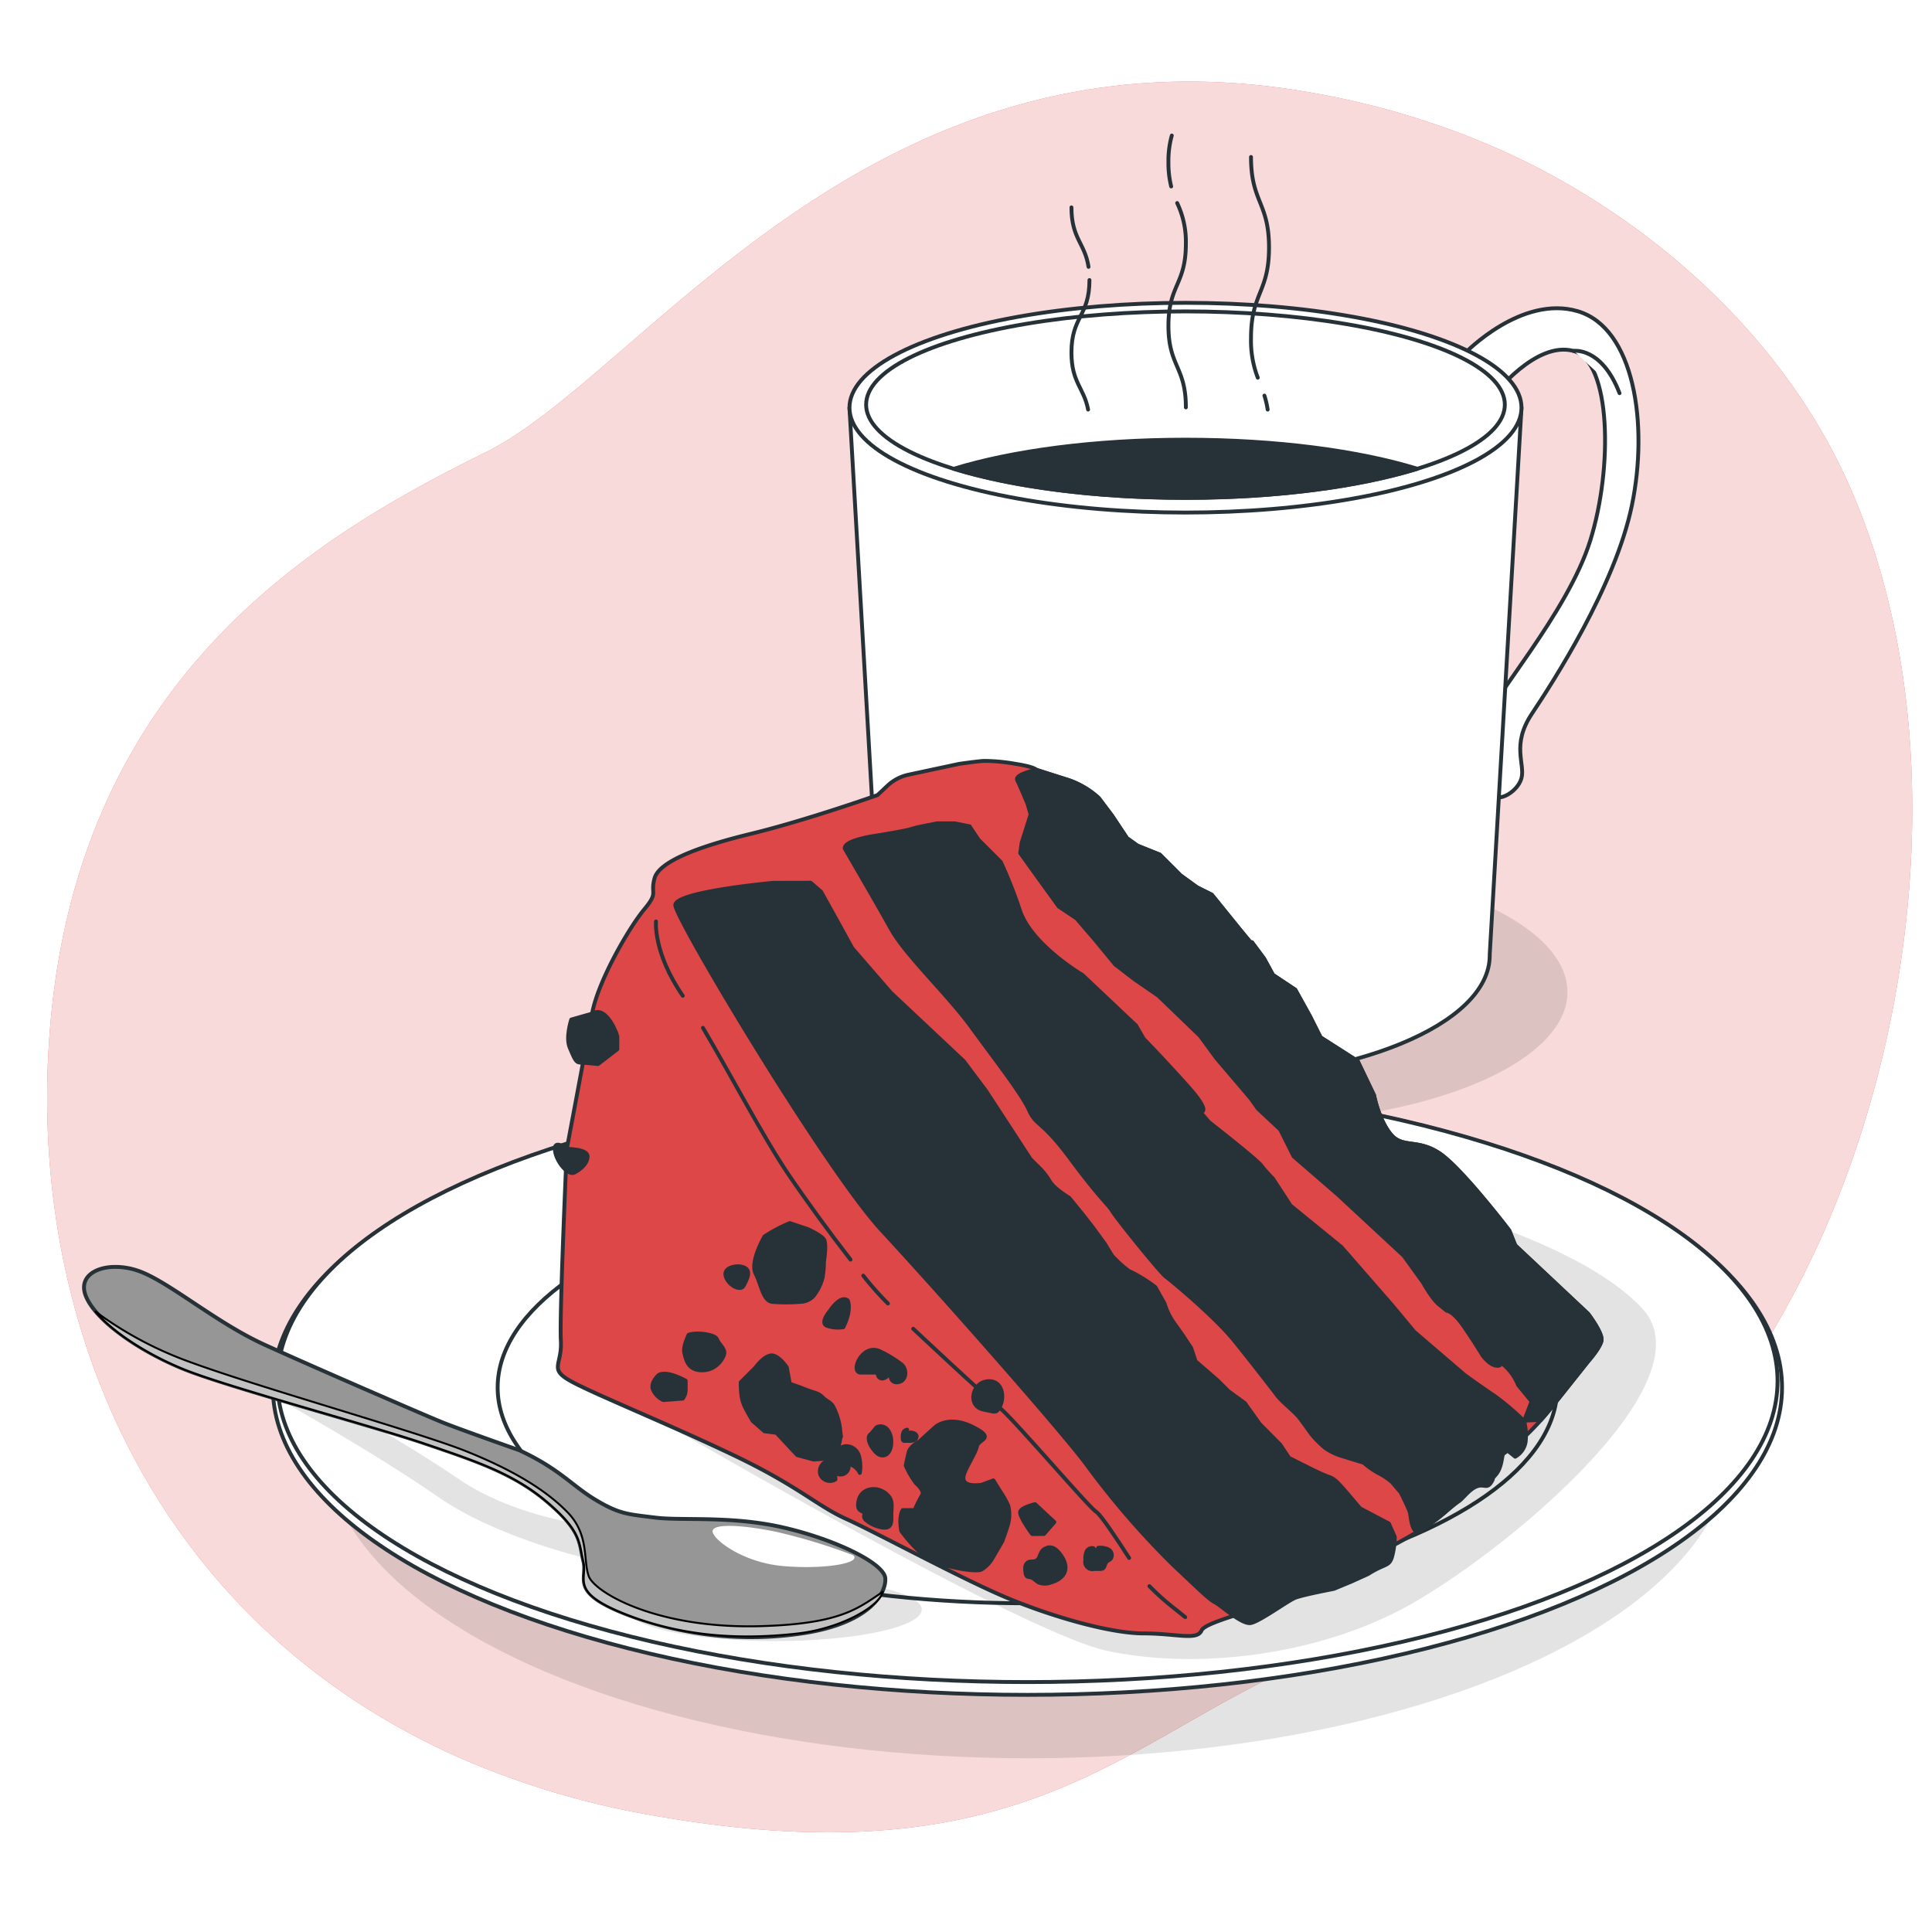 <svg class="animated" id="freepik_stories-red-velvet-cake" xmlns="http://www.w3.org/2000/svg" viewBox="0 0 500 500" version="1.1" xmlns:xlink="http://www.w3.org/1999/xlink" xmlns:svgjs="http://svgjs.com/svgjs"><style>svg#freepik_stories-red-velvet-cake:not(.animated) .animable {opacity: 0;}svg#freepik_stories-red-velvet-cake.animated #freepik--background-simple--inject-17 {animation: 1s 1 forwards cubic-bezier(.36,-0.01,.5,1.38) fadeIn;animation-delay: 0s;}svg#freepik_stories-red-velvet-cake.animated #freepik--Mug--inject-17 {animation: 1s 1 forwards cubic-bezier(.36,-0.01,.5,1.38) slideRight;animation-delay: 0s;}svg#freepik_stories-red-velvet-cake.animated #freepik--Cake--inject-17 {animation: 1.6s 1 forwards cubic-bezier(.36,-0.01,.5,1.38) fadeIn;animation-delay: 0s;}svg#freepik_stories-red-velvet-cake.animated #freepik--Spoon--inject-17 {animation: 1s 1 forwards cubic-bezier(.36,-0.01,.5,1.38) slideLeft;animation-delay: 0s;}            @keyframes fadeIn {                0% {                    opacity: 0;                }                100% {                    opacity: 1;                }            }                    @keyframes slideRight {                0% {                    opacity: 0;                    transform: translateX(30px);                }                100% {                    opacity: 1;                    transform: translateX(0);                }            }                    @keyframes slideLeft {                0% {                    opacity: 0;                    transform: translateX(-30px);                }                100% {                    opacity: 1;                    transform: translateX(0);                }            }        </style><g id="freepik--background-simple--inject-17" class="animable" style="transform-origin: 253.547px 247.656px;"><path d="M467.39,328.68c-20.65,41.64-57.28,84.81-101.84,93.11-67.33,12.54-82.62,68.54-197.48,47.88A216,216,0,0,1,119.17,455,185,185,0,0,1,96.81,443.3c-63.52-39-90-109.64-83.7-179.07C21.33,172.91,84.87,137.31,125.79,117S225.05,4.42,338.13,23.76A209.37,209.37,0,0,1,388.4,38.81c36.73,16.44,72.26,46.71,90,86.4q2,4.47,3.74,9.1C504.86,194.56,495.54,271.91,467.39,328.68Z" style="fill: #DD4747; transform-origin: 253.547px 247.656px;" id="eljs5p6j5vb" class="animable"></path><g id="elt3qoha99wh"><path d="M467.39,328.68c-20.65,41.64-57.28,84.81-101.84,93.11-67.33,12.54-82.62,68.54-197.48,47.88A216,216,0,0,1,119.17,455,185,185,0,0,1,96.81,443.3c-63.52-39-90-109.64-83.7-179.07C21.33,172.91,84.87,137.31,125.79,117S225.05,4.42,338.13,23.76A209.37,209.37,0,0,1,388.4,38.81c36.73,16.44,72.26,46.71,90,86.4q2,4.47,3.74,9.1C504.86,194.56,495.54,271.91,467.39,328.68Z" style="fill: rgb(255, 255, 255); opacity: 0.8; transform-origin: 253.547px 247.656px;" class="animable" id="el0hp9wfukbk0n"></path></g></g><g id="freepik--Mug--inject-17" class="animable" style="transform-origin: 321.94px 162.965px;"><g id="elo5hxr3n1o2"><ellipse cx="320.91" cy="256.76" rx="84.75" ry="34.09" style="opacity: 0.11; transform-origin: 320.91px 256.76px;" class="animable" id="elh8nesdvimew"></ellipse></g><path d="M379.19,91.35s14.57-15.12,29.15-10.8,18.35,29.15,14,50.2-20.51,45.88-25.91,54-1.62,13-2.7,16.73-7,7-8.1,3.24-3.23-10.8-1.61-17.27,21.59-28.61,27.52-47.5,5.4-46.43-4.31-49.12-20.52,11.33-20.52,11.33Z" style="fill: rgb(255, 255, 255); stroke: rgb(38, 50, 56); stroke-linecap: round; stroke-linejoin: round; transform-origin: 401.615px 143.08px;" id="eluiv0dtmllq" class="animable"></path><path d="M407.26,90.81s7.25-1.08,11.87,10.94" style="fill: rgb(255, 255, 255); stroke: rgb(38, 50, 56); stroke-linecap: round; stroke-linejoin: round; transform-origin: 413.195px 96.267px;" id="elkyvstcxkknj" class="animable"></path><path d="M393.76,105.51H219.84L228,247h0c0,.09,0,.18,0,.28,0,17.86,35.27,32.33,78.77,32.33s78.77-14.47,78.77-32.33c0-.1,0-.19,0-.28h0Z" style="fill: rgb(255, 255, 255); stroke: rgb(38, 50, 56); stroke-linecap: round; stroke-linejoin: round; transform-origin: 306.8px 192.56px;" id="elfucxcvb9eti" class="animable"></path><ellipse cx="306.8" cy="105.51" rx="86.96" ry="27.14" style="fill: rgb(255, 255, 255); stroke: rgb(38, 50, 56); stroke-linecap: round; stroke-linejoin: round; transform-origin: 306.8px 105.51px;" id="elz3lmnvirty" class="animable"></ellipse><ellipse cx="306.8" cy="104.72" rx="82.65" ry="24.13" style="fill: rgb(255, 255, 255); stroke: rgb(38, 50, 56); stroke-linecap: round; stroke-linejoin: round; transform-origin: 306.8px 104.72px;" id="elixkqah1eo6c" class="animable"></ellipse><path d="M246.84,121.32c15.06,4.64,36.34,7.53,60,7.53s44.9-2.89,60-7.53c-15.07-4.64-36.35-7.53-60-7.53S261.9,116.68,246.84,121.32Z" style="fill: rgb(38, 50, 56); stroke: rgb(38, 50, 56); stroke-linecap: round; stroke-linejoin: round; transform-origin: 306.84px 121.32px;" id="elyk3j1hyk3ue" class="animable"></path><path d="M281.71,69.06c-.95-6.19-4.42-7.29-4.42-15.39" style="fill: none; stroke: rgb(38, 50, 56); stroke-linecap: round; stroke-linejoin: round; transform-origin: 279.5px 61.365px;" id="elrqt6j5szh6" class="animable"></path><path d="M281.6,106c-1.07-5.65-4.31-7-4.31-14.76,0-9.38,4.66-9.38,4.66-18.76" style="fill: none; stroke: rgb(38, 50, 56); stroke-linecap: round; stroke-linejoin: round; transform-origin: 279.62px 89.24px;" id="els0sfrqglql" class="animable"></path><path d="M325.51,97.74a26.68,26.68,0,0,1-1.75-10.24c0-11.72,4.66-11.72,4.66-23.43s-4.66-11.72-4.66-23.44" style="fill: none; stroke: rgb(38, 50, 56); stroke-linecap: round; stroke-linejoin: round; transform-origin: 326.085px 69.185px;" id="elcwv1km68jvb" class="animable"></path><path d="M328.07,106a23.37,23.37,0,0,0-.84-3.62" style="fill: none; stroke: rgb(38, 50, 56); stroke-linecap: round; stroke-linejoin: round; transform-origin: 327.65px 104.19px;" id="eljpxiqmeojvc" class="animable"></path><path d="M304.65,52.55a23.23,23.23,0,0,1,2.25,10.57c0,10.58-4.51,10.58-4.51,21.16s4.51,10.58,4.51,21.15" style="fill: none; stroke: rgb(38, 50, 56); stroke-linecap: round; stroke-linejoin: round; transform-origin: 304.649px 78.99px;" id="elgiko8e3phi" class="animable"></path><path d="M303.26,35.08a24.31,24.31,0,0,0-.87,6.89,24.92,24.92,0,0,0,.71,6.28" style="fill: none; stroke: rgb(38, 50, 56); stroke-linecap: round; stroke-linejoin: round; transform-origin: 302.823px 41.665px;" id="elsq4tnx5tqaf" class="animable"></path></g><g id="freepik--Cake--inject-17" class="animable" style="transform-origin: 265.9px 325.98px;"><g id="elmgfzyfarrtp"><ellipse cx="266.16" cy="372.98" rx="182.12" ry="82.06" style="opacity: 0.11; transform-origin: 266.16px 372.98px;" class="animable" id="elq1mnwrvbzt"></ellipse></g><ellipse cx="265.9" cy="359.09" rx="195.29" ry="79.54" style="fill: rgb(255, 255, 255); stroke: rgb(38, 50, 56); stroke-linecap: round; stroke-linejoin: round; transform-origin: 265.9px 359.09px;" id="eln1u4l0hpbw" class="animable"></ellipse><ellipse cx="265.9" cy="357.43" rx="194.13" ry="77.89" style="fill: rgb(255, 255, 255); stroke: rgb(38, 50, 56); stroke-linecap: round; stroke-linejoin: round; transform-origin: 265.9px 357.43px;" id="elmstw5kpbrqb" class="animable"></ellipse><ellipse cx="265.9" cy="359.09" rx="137.11" ry="55.84" style="fill: rgb(255, 255, 255); stroke: rgb(38, 50, 56); stroke-linecap: round; stroke-linejoin: round; transform-origin: 265.9px 359.09px;" id="elztt9jzuzul" class="animable"></ellipse><g id="elcffftmn072p"><path d="M174.61,369.92s90,52.55,111.74,57.28,52.55,1.9,76.7-10.89,80-58.23,62-77.64-66.76-29.83-66.76-29.83Z" style="opacity: 0.11; transform-origin: 301.586px 369.096px;" class="animable" id="el18gy5vfk8yz"></path></g><path d="M227.09,205.77s-18.46,6.54-32.7,10-23.85,7.31-25,11.54,1.15,3.46-2.7,8.08-11.92,18.47-13.46,26.93-6.54,35-6.54,35-1.93,43.09-1.54,49.63-3.46,7.31,3.08,10.77,24.62,10.77,41.55,18.85,21.54,13.08,29.23,16.54,29.63,15.39,41.55,20.39,26.93,9.23,35.4,9.23,13.85,1.93,15-.76,20.39-6.55,28.85-11.16,24.62-12.31,31.55-17.31,12.7-13.85,18.85-18.09,11.93-11.92,11.93-11.92L411,352.34s3.08-3.46,3.47-5.38S411,340,411,340l-18.85-17.7-1.53-3.84s-12.32-16.16-18.09-20-9.61-1.15-12.69-5-4.23-10-4.23-10l-4.24-8.85-9.61-6.15-2.7-5.39-3.84-6.93-5.77-3.84-2.31-4.23L324,243.85s2.69,3.85-3.85-4.23l-6.54-8.08h0l-3.84-1.92-4.24-3.08-5.38-5.38-5.77-2.31-2.7-1.93-3.84-5.77-3.46-4.61a22.41,22.41,0,0,0-7.7-4.62l-8.46-2.69s-.39-.77-5.39-1.54a47.62,47.62,0,0,0-8.08-.77c-1.15,0-6.54.77-6.54.77l-13.09,2.8a11.46,11.46,0,0,0-5.37,2.78Z" style="fill: #DD4747; stroke: rgb(38, 50, 56); stroke-linecap: round; stroke-linejoin: round; transform-origin: 279.436px 310.16px;" id="eln81ua61me5t" class="animable"></path><path d="M223.41,330.13a78,78,0,0,0,6.38,7.21" style="fill: none; stroke: rgb(38, 50, 56); stroke-linecap: round; stroke-linejoin: round; transform-origin: 226.6px 333.735px;" id="eln49701a2e1" class="animable"></path><path d="M181.92,266c7.11,12,15.69,28.43,22.09,37.88,4.58,6.75,10.76,15.24,16.1,22.1" style="fill: none; stroke: rgb(38, 50, 56); stroke-linecap: round; stroke-linejoin: round; transform-origin: 201.015px 295.99px;" id="eld6pacwdcha6" class="animable"></path><path d="M169.77,238.47s-.77,8.08,6.93,19.23" style="fill: none; stroke: rgb(38, 50, 56); stroke-linecap: round; stroke-linejoin: round; transform-origin: 173.224px 248.085px;" id="el2a0bnnxkd3" class="animable"></path><path d="M297.47,410.5a65.53,65.53,0,0,0,5.41,4.93l3.85,3.08" style="fill: none; stroke: rgb(38, 50, 56); stroke-linecap: round; stroke-linejoin: round; transform-origin: 302.1px 414.505px;" id="elnx3whk6vyrs" class="animable"></path><path d="M236.33,343.88s18.85,17.7,22.31,20.39,23.08,25.77,25,26.93c1.19.71,5.49,7.2,8.58,12" style="fill: none; stroke: rgb(38, 50, 56); stroke-linecap: round; stroke-linejoin: round; transform-origin: 264.275px 373.54px;" id="elwqwiwgc3h99" class="animable"></path><path d="M200.16,228.47s-25.39,2.3-25.39,5.77,38.86,68.47,53.48,84.25,46.93,52.32,53.09,60.78a214.58,214.58,0,0,0,22.31,25.78c6.54,6.15,9.23,8.85,10.77,9.62s6.93,5.77,9.24,5.38,9.61-5.77,11.54-6.54,10-2.31,10-2.31l4.62-1.92,4.23-1.92c4.23-2.7,5.38-1.93,6.15-4.24a20.22,20.22,0,0,0,.77-5.38l-1.54-3.46-7.31-3.85s1.54,1.92-2.69-3.08-4.23-4.62-6.15-5.38S339,380,339,380l-5.38-2.69-2.31-3.46L326,368.5l-3.84-5.39L317.88,360l-2.69-2.7-5.77-5-1.15-3.46L306,345.42l-1.92-2.7a17.49,17.49,0,0,1-2.7-5.38L299,333.11a37.31,37.31,0,0,0-6.92-4.24,31.63,31.63,0,0,1-4.23-3.84C287.11,323.87,286,322,286,322l-3.07-4.23-2.7-3.46L276.72,310s-3.85-2.3-5-4.23a18.45,18.45,0,0,0-3.46-4.23L266.72,300l-11.54-17.7-5.77-7.69-18.85-17.7-10-11.54-4.23-7.69-3.85-6.93-2.69-2.3Z" style="fill: rgb(38, 50, 56); stroke: rgb(38, 50, 56); stroke-linecap: round; stroke-linejoin: round; transform-origin: 267.87px 324.261px;" id="el2bx0xfnjk6l" class="animable"></path><path d="M218.63,219.62s8.08,13.85,11.93,20.77,14.61,16.93,20.77,25.39,13.08,17.31,15,21.55,3.08,2.3,10.78,12.69,9.61,11.54,10.77,13.47,12.31,15.77,13.85,16.92S314.42,340.8,319.42,347s10,12.69,11.16,14.23,4.62,4.23,5.77,5.77,3.08,4.23,3.08,4.23a27,27,0,0,0,3.46,3.47,15.18,15.18,0,0,0,5,2.3c2.31.77,5,1.54,5,1.54a20.94,20.94,0,0,0,3.85,2.7,17.24,17.24,0,0,1,3.46,2.3l2.31,2.7s1.92,3.84,2.31,5,.38,6.92,3.46,4.61,8.08-6.54,9.23-7.3,2.7-3.08,4.62-3.85,2.69.77,3.85-1.16-1.16.77,1.15-1.92,1.16-7.69,3.08-6.16l1.92,1.54a5.39,5.39,0,0,0,2.7-3.84,14.78,14.78,0,0,0-.39-5.39,64,64,0,0,0-7.69-6.54c-3.46-2.31-7.7-5.39-7.7-5.39L366,344.65l-5.77-6.93-13.08-15L334,312,329.43,305a39.23,39.23,0,0,1-3.08-3.46c-1.16-1.54-13.47-11.16-13.47-11.16l-2.3-2.69s3.46.77-3.47-6.92S296,268.86,296,268.86L294,265.4l-13.85-13.08s-13.08-7.7-16.15-16.55a119.8,119.8,0,0,0-5-12.69l-5.77-5.77-2.3-3.46-3.85-.77h-4.62l-3.85.77a31.13,31.13,0,0,0-3.07.77c-1.16.38-8.08,1.53-8.08,1.53S218.24,217.31,218.63,219.62Z" style="fill: rgb(38, 50, 56); stroke: rgb(38, 50, 56); stroke-linecap: round; stroke-linejoin: round; transform-origin: 306.77px 304.736px;" id="elg558s9t35o8" class="animable"></path><path d="M263.26,201.92c.77,1.54,2.69,6.16,2.69,6.16l.77,2.69-2.31,7.31-.38,2.69,1.92,2.69L269,227.7l5,6.92,4.61,3.08,4.62,5.38,5.39,6.54,5,3.85,6.15,4.23,10.78,10.39,4.23,5.77,8.85,10.39,1.92,2.69,5.77,5.39,3.46,6.92,11.54,10L363.28,325l5,6.92s2.31,4.23,4.23,5.77l1.93,1.54s1.54,0,4.23,3.85,5,7.69,5,7.69,1.92,2.7,3.85,2.7-.39-1.93,1.92,0a13.52,13.52,0,0,1,3.46,5l3.47,4.23-1.93,5s2.4-.2,4.32-.17c2.05-2.29,3.38-4.06,3.38-4.06L411,352.34s3.08-3.46,3.47-5.38S411,340,411,340l-18.85-17.7-1.53-3.84s-12.32-16.16-18.09-20-9.61-1.15-12.69-5-4.23-10-4.23-10l-4.24-8.85-9.61-6.15-2.7-5.39-3.84-6.93-5.77-3.84-2.31-4.23L324,243.85s2.69,3.85-3.85-4.23l-6.54-8.08-3.84-1.92-4.24-3.08-5.38-5.38-5.77-2.31-2.7-1.93-3.84-5.77-3.47-4.61a22.33,22.33,0,0,0-7.69-4.62l-8.46-2.69S262.49,200.38,263.26,201.92Z" style="fill: rgb(38, 50, 56); stroke: rgb(38, 50, 56); stroke-linecap: round; stroke-linejoin: round; transform-origin: 338.843px 283.465px;" id="elt8arwt3v9ed" class="animable"></path><path d="M197.85,320s-3.84,6.54-2.3,9.61,1.92,6.93,4.23,7.31a43.19,43.19,0,0,0,7.31,0,4.76,4.76,0,0,0,3.46-1.53,13.18,13.18,0,0,0,2.31-4.62,23.12,23.12,0,0,0,.38-4.23s.77-4.62,0-5.77-4.23-2.7-4.23-2.7l-4.61-1.54A37.73,37.73,0,0,0,197.85,320Z" style="fill: rgb(38, 50, 56); stroke: rgb(38, 50, 56); stroke-linecap: round; stroke-linejoin: round; transform-origin: 204.384px 326.802px;" id="eldui41tr1cbu" class="animable"></path><path d="M214.78,339.26s-2.69,3.08-.77,3.85a9,9,0,0,0,4.23.38c2.31-4.61,1.16-6.92,1.16-6.92C217.48,335,214.78,339.26,214.78,339.26Z" style="fill: rgb(38, 50, 56); stroke: rgb(38, 50, 56); stroke-linecap: round; stroke-linejoin: round; transform-origin: 216.503px 339.906px;" id="el1ddli6rr0wo" class="animable"></path><path d="M203.63,353.88s-2.31-3.46-4.24-3.08-3.84,3.08-3.84,3.08l-3.85,3.85c0,3.46.38,5,1.15,6.54s1.93,3.46,1.93,3.46l3.07,2.69,3.08.39,5.39,5.77,4.23,1.15,5.39-.38s1.54-3.85,1.54-5.39.38,1.54,0-1.54a16.69,16.69,0,0,0-1.93-6.54c-.77-1.15-1.54-1.15-2.69-2.3s-2.31-1.16-4.23-1.93-4.23-1.54-4.23-1.54Z" style="fill: rgb(38, 50, 56); stroke: rgb(38, 50, 56); stroke-linecap: round; stroke-linejoin: round; transform-origin: 204.674px 364.25px;" id="el84k1i3pq8hs" class="animable"></path><path d="M242.1,369.27l-4.24,3.85s-2.3,1.15-2.69,2.69-.77,3.46-.77,3.46a21.88,21.88,0,0,0,2.7,4.62s2.3,1.92,1.53,3.08a33.24,33.24,0,0,0-1.92,3.84h-3.08c-1.15,1.93-.38,5.39-.38,5.39s3.85,5.39,7.31,7.31S252.48,407,254,406.2a8.14,8.14,0,0,0,2.7-2.69l2.69-4.62s1.15-3.08,1.54-4.61a9.47,9.47,0,0,0,0-4.62A22.65,22.65,0,0,0,259,386.2l-1.92-3.08L254,384.27q-5.19.59-4.61-2.3c.38-1.93,3.07-5.78,3.46-7.7s5-1.92-1.16-5S242.1,369.27,242.1,369.27Z" style="fill: rgb(38, 50, 56); stroke: rgb(38, 50, 56); stroke-linecap: round; stroke-linejoin: round; transform-origin: 247.107px 387.157px;" id="els1b14i4f5zh" class="animable"></path><path d="M267.87,389.27s-3.46.77-3.84,1.93S267.1,397,267.1,397h3.08l2.69-3.08Z" style="fill: rgb(38, 50, 56); stroke: rgb(38, 50, 56); stroke-linecap: round; stroke-linejoin: round; transform-origin: 268.435px 393.135px;" id="el8182iu2pbwr" class="animable"></path><path d="M170.54,355.8s-2.31,1.93-1.54,3.85a5.25,5.25,0,0,0,2.69,2.69l5-.38a3.89,3.89,0,0,0,.77-2.69v-1.93h0S172.85,354.65,170.54,355.8Z" style="fill: rgb(38, 50, 56); stroke: rgb(38, 50, 56); stroke-linecap: round; stroke-linejoin: round; transform-origin: 173.159px 358.927px;" id="elv2frh9azlvl" class="animable"></path><path d="M178.23,345.42s-1.53,3.08-1.15,4.61.77,4.62,4.62,4.62,5.77-3.46,5.77-4.62-1.54-2.3-1.93-3.46S180.54,344.65,178.23,345.42Z" style="fill: rgb(38, 50, 56); stroke: rgb(38, 50, 56); stroke-linecap: round; stroke-linejoin: round; transform-origin: 182.245px 349.879px;" id="elpv5fr5aswem" class="animable"></path><path d="M191.31,327.72c-1.14-.11-4.23.39-3.46,2.69s3.85,3.85,4.62,2.31S195.16,328.11,191.31,327.72Z" style="fill: rgb(38, 50, 56); stroke: rgb(38, 50, 56); stroke-linecap: round; stroke-linejoin: round; transform-origin: 190.681px 330.522px;" id="ellbv1lq9sxj" class="animable"></path><path d="M146.69,297.33s-3.46-2.69-3.08.38,3.46,6.54,5,5.77,3.46-2.3,3.46-4.23S146.69,297.33,146.69,297.33Z" style="fill: rgb(38, 50, 56); stroke: rgb(38, 50, 56); stroke-linecap: round; stroke-linejoin: round; transform-origin: 147.825px 299.914px;" id="elvcm1bn2ylhb" class="animable"></path><path d="M153.23,262.32l-5.39,1.54s-1.54,4.62-.38,7.31S149,275,150.15,275s4.62.38,4.62.38l5-3.85v-3.46S157.08,260,153.23,262.32Z" style="fill: rgb(38, 50, 56); stroke: rgb(38, 50, 56); stroke-linecap: round; stroke-linejoin: round; transform-origin: 153.399px 268.64px;" id="elusqxqbpqe2s" class="animable"></path><path d="M225.47,371.05c-1.18.65-.55,2.45.22,3.56s1.65,2.18,2.89,2.06c1.56-.14,2.17-2.13,2.09-3.7a4.85,4.85,0,0,0-1-3,2.27,2.27,0,0,0-2.85-.57Z" style="fill: rgb(38, 50, 56); stroke: rgb(38, 50, 56); stroke-linecap: round; stroke-linejoin: round; transform-origin: 227.746px 372.902px;" id="els4t6dbfapzm" class="animable"></path><path d="M214.44,378.05a2.81,2.81,0,0,0-2.15,3.56,2.71,2.71,0,0,0,3.93,1.26,11.23,11.23,0,0,1,0-1.74,2.08,2.08,0,0,0,3.3-2.27,4.2,4.2,0,0,1,3,2.33,10.16,10.16,0,0,0-.26-4.53,3.46,3.46,0,0,0-3.49-2.4c-.68.12-1.29.5-1.95.67a18.15,18.15,0,0,1-2.86.11c-1,.08-2,.61-2.15,1.56Z" style="fill: rgb(38, 50, 56); stroke: rgb(38, 50, 56); stroke-linecap: round; stroke-linejoin: round; transform-origin: 217.236px 378.766px;" id="elwxnaw06u7p" class="animable"></path><path d="M222.77,355.23h4.07a.42.42,0,0,1,.33.1.55.55,0,0,1,0,.36,1.16,1.16,0,0,0,1.38,1.05,2.49,2.49,0,0,0,1.54-1.18c.43.08.4.69.5,1.12a1.46,1.46,0,0,0,1.42,1.06c2.63,0,2.91-3.27,1.31-4.62a30.41,30.41,0,0,0-5.53-3.38C223.15,347.48,219.88,355.24,222.77,355.23Z" style="fill: rgb(38, 50, 56); stroke: rgb(38, 50, 56); stroke-linecap: round; stroke-linejoin: round; transform-origin: 227.994px 353.534px;" id="el1kmt7qs8dh8" class="animable"></path><path d="M267.37,404.1a4.34,4.34,0,0,0-1.09.11,1.56,1.56,0,0,0-.93,1.22,4.73,4.73,0,0,0,.06,1.59,1.29,1.29,0,0,0,.46,1,2.34,2.34,0,0,0,.75.17c.87.16,1.46,1,2.25,1.38a4.42,4.42,0,0,0,3.2-.05c4.27-1.3,4.69-4.42,2-7.66-1-1.17-2.09-1.86-3.59-1.08C268.68,401.68,269.52,403.94,267.37,404.1Z" style="fill: rgb(38, 50, 56); stroke: rgb(38, 50, 56); stroke-linecap: round; stroke-linejoin: round; transform-origin: 270.534px 405.147px;" id="el7o374vdgkx9" class="animable"></path><path d="M283,400.69a1.53,1.53,0,0,0-1.81.87,4.54,4.54,0,0,0-.29,2.17,1.89,1.89,0,0,0,2.27,2.33l1.5,0a1.6,1.6,0,0,0,.72-.14c.54-.31.52-1.1.89-1.6s.9-.57,1.23-1a1.67,1.67,0,0,0-.65-2.32,4.85,4.85,0,0,0-2.65-.42" style="fill: rgb(38, 50, 56); stroke: rgb(38, 50, 56); stroke-linecap: round; stroke-linejoin: round; transform-origin: 284.288px 403.328px;" id="elzeab0jo92x" class="animable"></path><path d="M254.53,364.8l2.13.44a1.85,1.85,0,0,0,1.14,0,1.62,1.62,0,0,0,.64-.63c1.9-2.85,1-7.83-3.24-7.09C251.47,358.18,250.39,363.94,254.53,364.8Z" style="fill: rgb(38, 50, 56); stroke: rgb(38, 50, 56); stroke-linecap: round; stroke-linejoin: round; transform-origin: 255.632px 361.388px;" id="elbuovfc8qw9r" class="animable"></path><path d="M234.77,370a1.27,1.27,0,0,0-1.05.92,3.81,3.81,0,0,0-.07,1.47.46.46,0,0,0,.59.51h1a3.16,3.16,0,0,0,1.3-.18,1.07,1.07,0,0,0,.68-1c-.08-.73-1-1-1.72-1" style="fill: rgb(38, 50, 56); stroke: rgb(38, 50, 56); stroke-linecap: round; stroke-linejoin: round; transform-origin: 235.415px 371.46px;" id="elyk0x3izgf9g" class="animable"></path><path d="M222.15,388.65c-.12.75-.19,1.66.4,2.15.43.35,1.16.49,1.18,1a3.5,3.5,0,0,1-.13.56,1.42,1.42,0,0,0,.67,1.16,8.69,8.69,0,0,0,3.93,1.78c2.73.48,2.52-1.55,2.5-3.49,0-1.63.42-3.24-.73-4.62C227.59,384.37,222.76,384.78,222.15,388.65Z" style="fill: rgb(38, 50, 56); stroke: rgb(38, 50, 56); stroke-linecap: round; stroke-linejoin: round; transform-origin: 226.422px 390.367px;" id="elc48ygyc3bve" class="animable"></path></g><g id="freepik--Spoon--inject-17" class="animable" style="transform-origin: 130.147px 376.29px;"><g id="el30tvf7klch5"><g style="opacity: 0.11; transform-origin: 155.195px 393.325px;" class="animable" id="eldpuz1w5b34g"><path d="M71.84,361.94S97,376,113.3,387.34,154.76,404,154.76,404l-3.21-9.34s-19-2.34-33-12a346.58,346.58,0,0,0-30.07-18.11Z" id="el2kvn0z0a9sb" class="animable" style="transform-origin: 113.3px 382.97px;"></path><ellipse cx="200.46" cy="416.53" rx="38.09" ry="8.18" id="el0ycxmiknl1ff" class="animable" style="transform-origin: 200.46px 416.53px;"></ellipse></g></g><path d="M134.39,375.32s-15.69-5.52-20-7.26S81.22,353.82,68.44,348s-25-16.55-32.83-19.17-16,.29-13.36,6.68,13.94,14.24,25.56,18.89S96.33,368.93,110,373.58s23.25,7.84,32,15.4,7.84,10.46,9,15.1-3.78,7.85,11,13.66a90.61,90.61,0,0,0,45.95,4.93c17.29-2.7,21.45-10.45,21.16-14.23s-12.5-9.88-26.15-13.07-26.44-1.74-33.41-2.62-9.11-.83-15.33-4.54S144.93,380.21,134.39,375.32Z" style="fill: rgb(150, 150, 150); stroke: rgb(38, 50, 56); stroke-linecap: round; stroke-linejoin: round; transform-origin: 125.434px 375.785px;" id="el7vjvie7rg1" class="animable"></path><path d="M196.79,420.85c-27,.75-42.92-8.81-44.42-12.93s.18-10.68-5.44-16.49-14.19-11-26.37-15.88-53.41-16.46-71.22-23a95.49,95.49,0,0,1-24.6-13.1c4.6,5.45,13.74,11.24,23.07,15,11.62,4.64,48.52,14.52,62.17,19.17s23.25,7.84,32,15.4,7.84,10.46,9,15.1-3.78,7.85,11,13.66,29.57,6.6,44.11,5c11.14-1.19,21.32-6.82,22.38-10.81C222.21,416.08,217.86,420.27,196.79,420.85Z" style="fill: rgb(194, 194, 194); stroke: rgb(0, 0, 0); stroke-linecap: round; stroke-linejoin: round; stroke-width: 0.5px; transform-origin: 126.605px 381.477px;" id="elu1q1yxelfxb" class="animable"></path><path d="M220.78,402.48a150.91,150.91,0,0,0-19.68-6c-9-1.88-16.68-2.25-16.68-.19s7.68,8.06,18.18,9S223.22,404.55,220.78,402.48Z" style="fill: rgb(255, 255, 255); transform-origin: 202.784px 400.229px;" id="el7vh1bxkd2g5" class="animable"></path></g><defs>     <filter id="active" height="200%">         <feMorphology in="SourceAlpha" result="DILATED" operator="dilate" radius="2"></feMorphology>                <feFlood flood-color="#32DFEC" flood-opacity="1" result="PINK"></feFlood>        <feComposite in="PINK" in2="DILATED" operator="in" result="OUTLINE"></feComposite>        <feMerge>            <feMergeNode in="OUTLINE"></feMergeNode>            <feMergeNode in="SourceGraphic"></feMergeNode>        </feMerge>    </filter>    <filter id="hover" height="200%">        <feMorphology in="SourceAlpha" result="DILATED" operator="dilate" radius="2"></feMorphology>                <feFlood flood-color="#ff0000" flood-opacity="0.5" result="PINK"></feFlood>        <feComposite in="PINK" in2="DILATED" operator="in" result="OUTLINE"></feComposite>        <feMerge>            <feMergeNode in="OUTLINE"></feMergeNode>            <feMergeNode in="SourceGraphic"></feMergeNode>        </feMerge>            <feColorMatrix type="matrix" values="0   0   0   0   0                0   1   0   0   0                0   0   0   0   0                0   0   0   1   0 "></feColorMatrix>    </filter></defs></svg>
